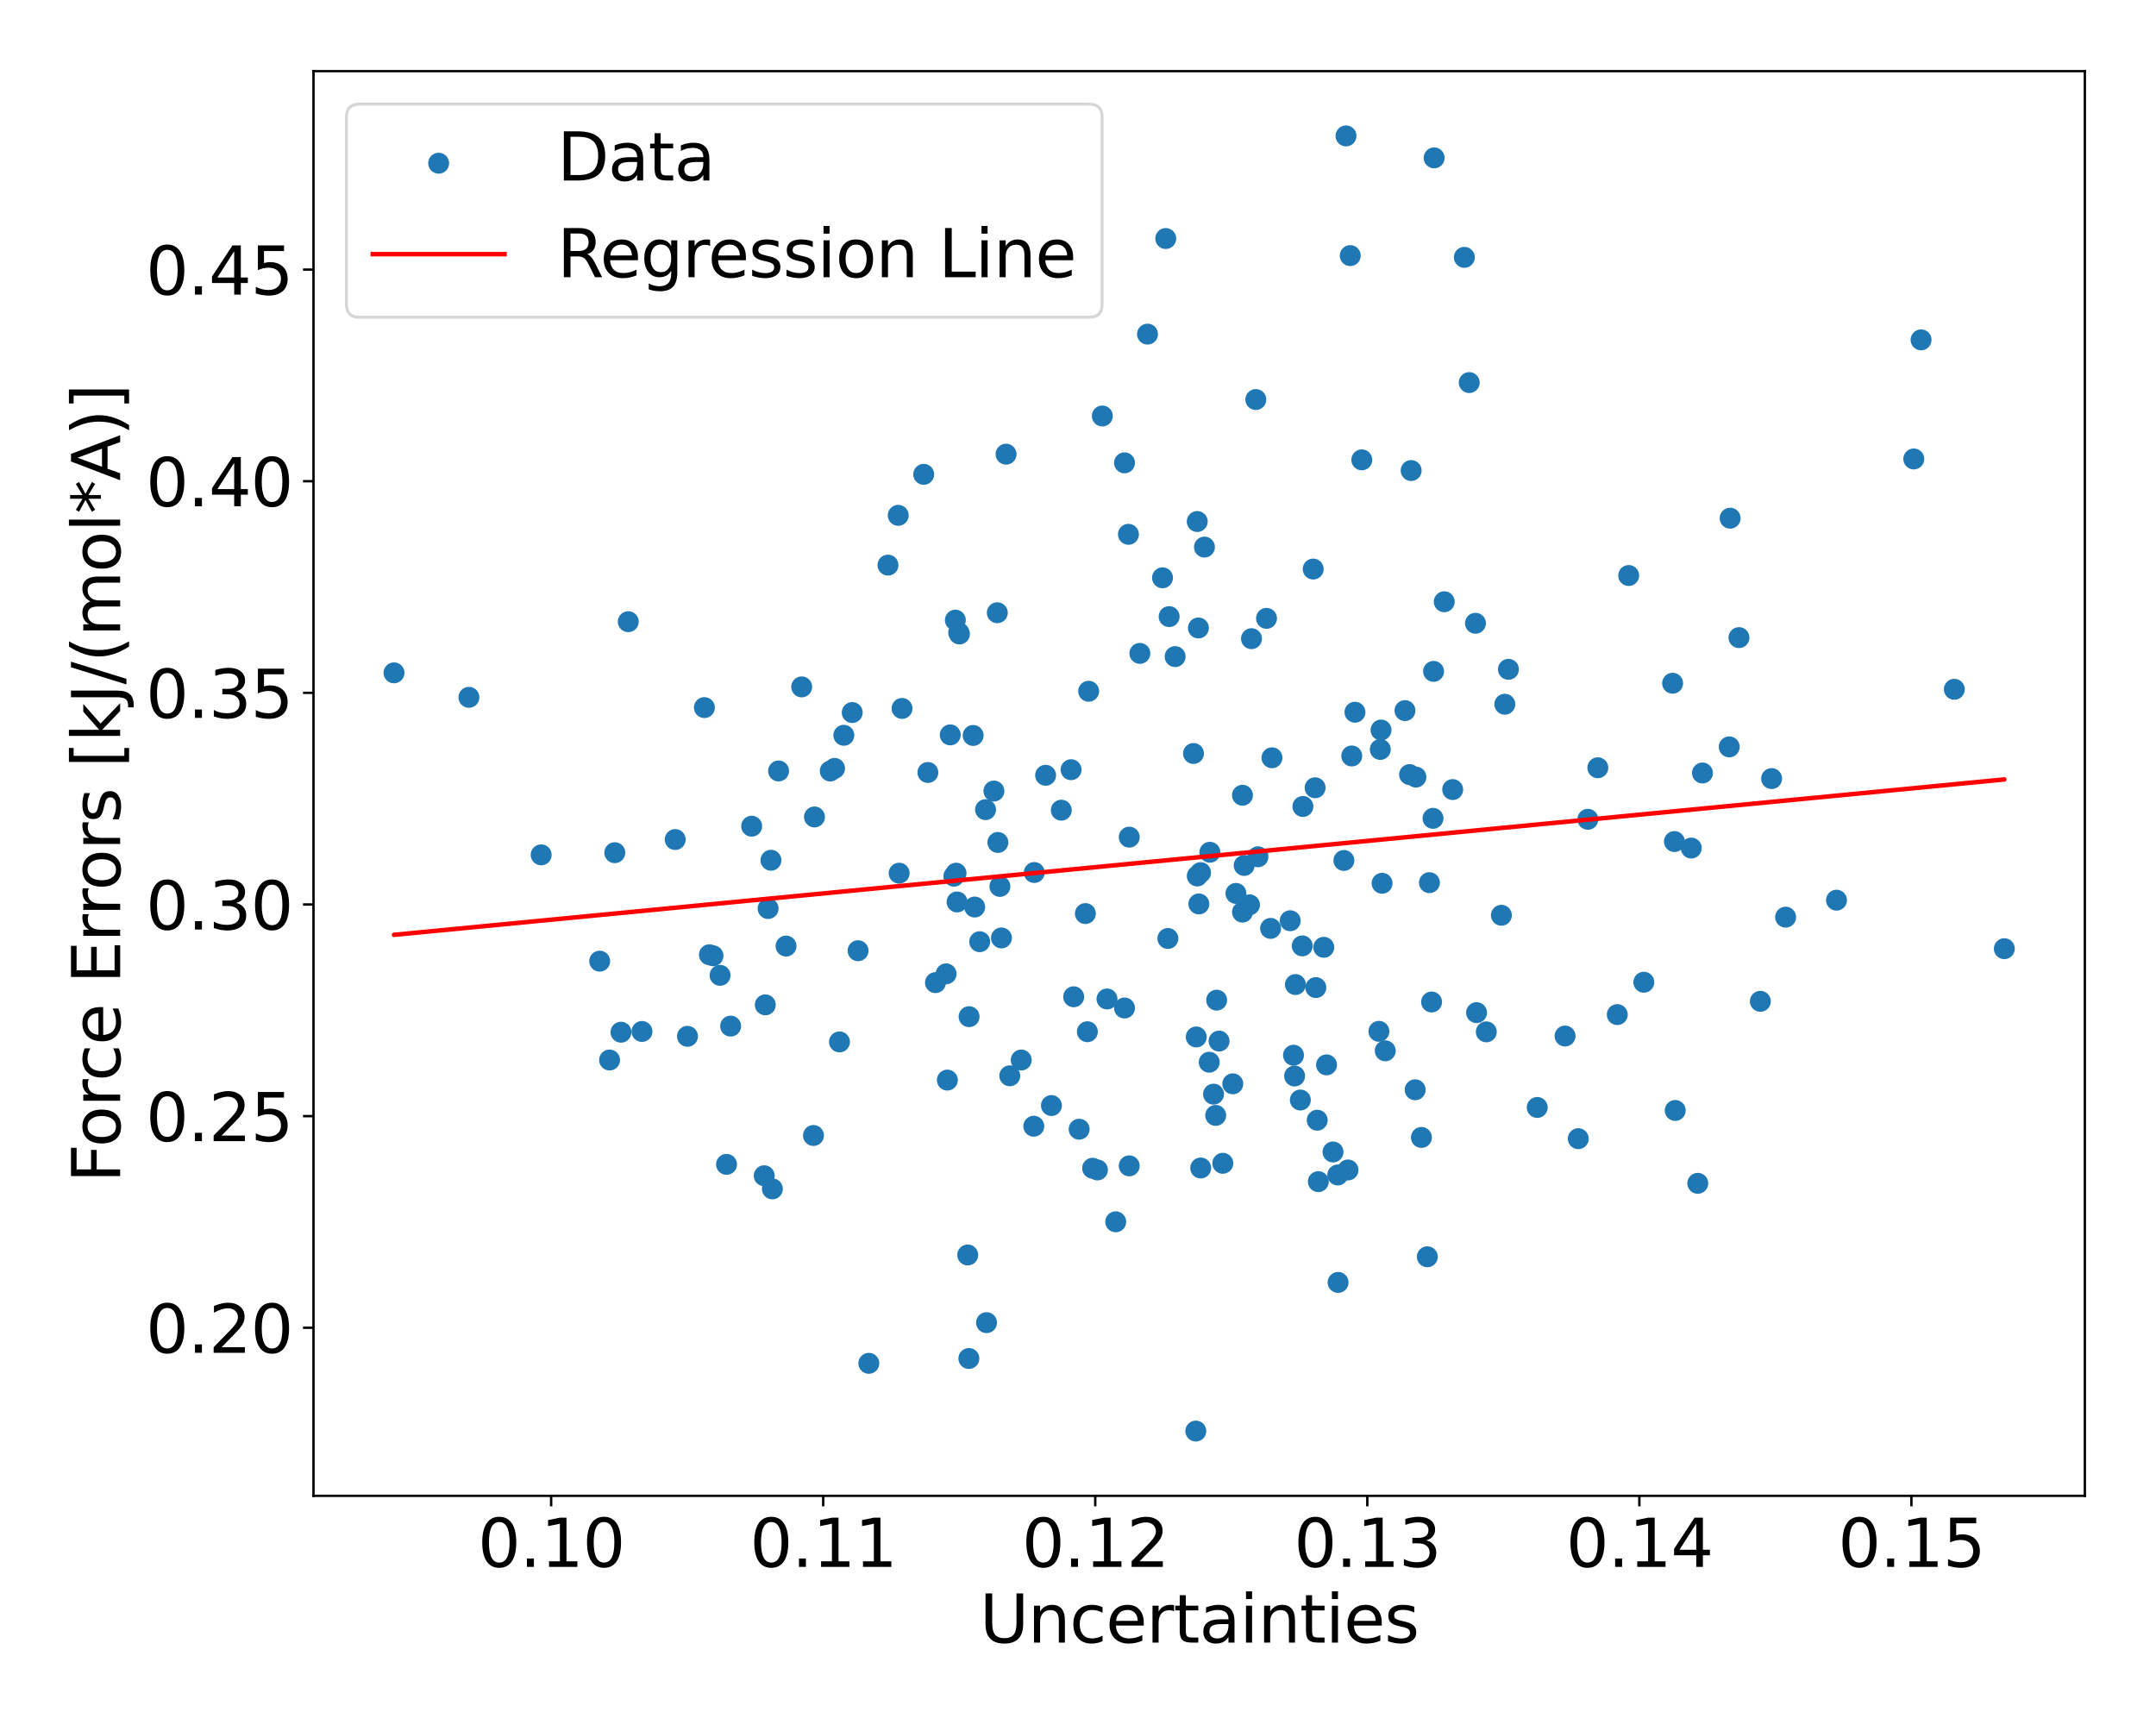 <?xml version="1.0" encoding="utf-8" standalone="no"?>
<!DOCTYPE svg PUBLIC "-//W3C//DTD SVG 1.1//EN"
  "http://www.w3.org/Graphics/SVG/1.1/DTD/svg11.dtd">
<svg xmlns:xlink="http://www.w3.org/1999/xlink" width="720pt" height="576pt" viewBox="0 0 720 576" xmlns="http://www.w3.org/2000/svg" version="1.1">
 <defs>
  <style type="text/css">*{stroke-linejoin: round; stroke-linecap: butt}</style>
 </defs>
 <g id="figure_1">
  <g id="patch_1">
   <path d="M 0 576 
L 720 576 
L 720 0 
L 0 0 
z
" style="fill: #ffffff"/>
  </g>
  <g id="axes_1">
   <g id="patch_2">
    <path d="M 104.69 499.48 
L 696.24 499.48 
L 696.24 23.76 
L 104.69 23.76 
z
" style="fill: #ffffff"/>
   </g>
   <g id="PathCollection_1">
    <defs>
     <path id="m7ef76cb5eb" d="M 0 3 
C 0.796 3 1.559 2.684 2.121 2.121 
C 2.684 1.559 3 0.796 3 0 
C 3 -0.796 2.684 -1.559 2.121 -2.121 
C 1.559 -2.684 0.796 -3 0 -3 
C -0.796 -3 -1.559 -2.684 -2.121 -2.121 
C -2.684 -1.559 -3 -0.796 -3 0 
C -3 0.796 -2.684 1.559 -2.121 2.121 
C -1.559 2.684 -0.796 3 0 3 
z
" style="stroke: #1f77b4"/>
    </defs>
    <g clip-path="url(#p0ab7874ac2)">
     <use xlink:href="#m7ef76cb5eb" x="357.685" y="257.012" style="fill: #1f77b4; stroke: #1f77b4"/>
     <use xlink:href="#m7ef76cb5eb" x="284.604" y="237.926" style="fill: #1f77b4; stroke: #1f77b4"/>
     <use xlink:href="#m7ef76cb5eb" x="318.55" y="292.57" style="fill: #1f77b4; stroke: #1f77b4"/>
     <use xlink:href="#m7ef76cb5eb" x="530.266" y="273.575" style="fill: #1f77b4; stroke: #1f77b4"/>
     <use xlink:href="#m7ef76cb5eb" x="390.437" y="205.891" style="fill: #1f77b4; stroke: #1f77b4"/>
     <use xlink:href="#m7ef76cb5eb" x="415.492" y="288.985" style="fill: #1f77b4; stroke: #1f77b4"/>
     <use xlink:href="#m7ef76cb5eb" x="260.011" y="257.434" style="fill: #1f77b4; stroke: #1f77b4"/>
     <use xlink:href="#m7ef76cb5eb" x="503.74" y="223.494" style="fill: #1f77b4; stroke: #1f77b4"/>
     <use xlink:href="#m7ef76cb5eb" x="324.989" y="245.579" style="fill: #1f77b4; stroke: #1f77b4"/>
     <use xlink:href="#m7ef76cb5eb" x="591.634" y="259.972" style="fill: #1f77b4; stroke: #1f77b4"/>
     <use xlink:href="#m7ef76cb5eb" x="203.569" y="353.955" style="fill: #1f77b4; stroke: #1f77b4"/>
     <use xlink:href="#m7ef76cb5eb" x="460.492" y="344.376" style="fill: #1f77b4; stroke: #1f77b4"/>
     <use xlink:href="#m7ef76cb5eb" x="299.966" y="172.081" style="fill: #1f77b4; stroke: #1f77b4"/>
     <use xlink:href="#m7ef76cb5eb" x="502.535" y="235.156" style="fill: #1f77b4; stroke: #1f77b4"/>
     <use xlink:href="#m7ef76cb5eb" x="398.571" y="251.599" style="fill: #1f77b4; stroke: #1f77b4"/>
     <use xlink:href="#m7ef76cb5eb" x="652.652" y="230.164" style="fill: #1f77b4; stroke: #1f77b4"/>
     <use xlink:href="#m7ef76cb5eb" x="543.901" y="192.174" style="fill: #1f77b4; stroke: #1f77b4"/>
     <use xlink:href="#m7ef76cb5eb" x="333.241" y="281.308" style="fill: #1f77b4; stroke: #1f77b4"/>
     <use xlink:href="#m7ef76cb5eb" x="424.318" y="310.001" style="fill: #1f77b4; stroke: #1f77b4"/>
     <use xlink:href="#m7ef76cb5eb" x="472.848" y="259.476" style="fill: #1f77b4; stroke: #1f77b4"/>
     <use xlink:href="#m7ef76cb5eb" x="377.107" y="389.288" style="fill: #1f77b4; stroke: #1f77b4"/>
     <use xlink:href="#m7ef76cb5eb" x="257.938" y="396.987" style="fill: #1f77b4; stroke: #1f77b4"/>
     <use xlink:href="#m7ef76cb5eb" x="392.437" y="219.247" style="fill: #1f77b4; stroke: #1f77b4"/>
     <use xlink:href="#m7ef76cb5eb" x="461.2" y="243.768" style="fill: #1f77b4; stroke: #1f77b4"/>
     <use xlink:href="#m7ef76cb5eb" x="363.558" y="230.816" style="fill: #1f77b4; stroke: #1f77b4"/>
     <use xlink:href="#m7ef76cb5eb" x="399.822" y="174.141" style="fill: #1f77b4; stroke: #1f77b4"/>
     <use xlink:href="#m7ef76cb5eb" x="362.463" y="305.056" style="fill: #1f77b4; stroke: #1f77b4"/>
     <use xlink:href="#m7ef76cb5eb" x="399.492" y="346.254" style="fill: #1f77b4; stroke: #1f77b4"/>
     <use xlink:href="#m7ef76cb5eb" x="596.313" y="306.25" style="fill: #1f77b4; stroke: #1f77b4"/>
     <use xlink:href="#m7ef76cb5eb" x="372.597" y="407.978" style="fill: #1f77b4; stroke: #1f77b4"/>
     <use xlink:href="#m7ef76cb5eb" x="369.686" y="333.569" style="fill: #1f77b4; stroke: #1f77b4"/>
     <use xlink:href="#m7ef76cb5eb" x="641.543" y="113.48" style="fill: #1f77b4; stroke: #1f77b4"/>
     <use xlink:href="#m7ef76cb5eb" x="587.869" y="334.357" style="fill: #1f77b4; stroke: #1f77b4"/>
     <use xlink:href="#m7ef76cb5eb" x="482.307" y="200.935" style="fill: #1f77b4; stroke: #1f77b4"/>
     <use xlink:href="#m7ef76cb5eb" x="438.545" y="190.014" style="fill: #1f77b4; stroke: #1f77b4"/>
     <use xlink:href="#m7ef76cb5eb" x="278.697" y="256.577" style="fill: #1f77b4; stroke: #1f77b4"/>
     <use xlink:href="#m7ef76cb5eb" x="478.557" y="273.255" style="fill: #1f77b4; stroke: #1f77b4"/>
     <use xlink:href="#m7ef76cb5eb" x="242.624" y="388.797" style="fill: #1f77b4; stroke: #1f77b4"/>
     <use xlink:href="#m7ef76cb5eb" x="558.57" y="228.144" style="fill: #1f77b4; stroke: #1f77b4"/>
     <use xlink:href="#m7ef76cb5eb" x="533.598" y="256.364" style="fill: #1f77b4; stroke: #1f77b4"/>
     <use xlink:href="#m7ef76cb5eb" x="492.738" y="208.12" style="fill: #1f77b4; stroke: #1f77b4"/>
     <use xlink:href="#m7ef76cb5eb" x="577.784" y="173.032" style="fill: #1f77b4; stroke: #1f77b4"/>
     <use xlink:href="#m7ef76cb5eb" x="277.263" y="257.45" style="fill: #1f77b4; stroke: #1f77b4"/>
     <use xlink:href="#m7ef76cb5eb" x="360.385" y="377.061" style="fill: #1f77b4; stroke: #1f77b4"/>
     <use xlink:href="#m7ef76cb5eb" x="399.829" y="292.506" style="fill: #1f77b4; stroke: #1f77b4"/>
     <use xlink:href="#m7ef76cb5eb" x="333.052" y="204.603" style="fill: #1f77b4; stroke: #1f77b4"/>
     <use xlink:href="#m7ef76cb5eb" x="472.596" y="363.893" style="fill: #1f77b4; stroke: #1f77b4"/>
     <use xlink:href="#m7ef76cb5eb" x="377.113" y="279.536" style="fill: #1f77b4; stroke: #1f77b4"/>
     <use xlink:href="#m7ef76cb5eb" x="345.393" y="291.347" style="fill: #1f77b4; stroke: #1f77b4"/>
     <use xlink:href="#m7ef76cb5eb" x="405.983" y="372.446" style="fill: #1f77b4; stroke: #1f77b4"/>
     <use xlink:href="#m7ef76cb5eb" x="331.918" y="264.138" style="fill: #1f77b4; stroke: #1f77b4"/>
     <use xlink:href="#m7ef76cb5eb" x="400.36" y="301.836" style="fill: #1f77b4; stroke: #1f77b4"/>
     <use xlink:href="#m7ef76cb5eb" x="323.556" y="453.623" style="fill: #1f77b4; stroke: #1f77b4"/>
     <use xlink:href="#m7ef76cb5eb" x="399.344" y="477.856" style="fill: #1f77b4; stroke: #1f77b4"/>
     <use xlink:href="#m7ef76cb5eb" x="317.334" y="245.386" style="fill: #1f77b4; stroke: #1f77b4"/>
     <use xlink:href="#m7ef76cb5eb" x="205.308" y="284.728" style="fill: #1f77b4; stroke: #1f77b4"/>
     <use xlink:href="#m7ef76cb5eb" x="639.108" y="153.252" style="fill: #1f77b4; stroke: #1f77b4"/>
     <use xlink:href="#m7ef76cb5eb" x="577.481" y="249.389" style="fill: #1f77b4; stroke: #1f77b4"/>
     <use xlink:href="#m7ef76cb5eb" x="408.359" y="388.436" style="fill: #1f77b4; stroke: #1f77b4"/>
     <use xlink:href="#m7ef76cb5eb" x="244" y="342.632" style="fill: #1f77b4; stroke: #1f77b4"/>
     <use xlink:href="#m7ef76cb5eb" x="376.844" y="178.419" style="fill: #1f77b4; stroke: #1f77b4"/>
     <use xlink:href="#m7ef76cb5eb" x="527.067" y="380.218" style="fill: #1f77b4; stroke: #1f77b4"/>
     <use xlink:href="#m7ef76cb5eb" x="375.539" y="336.585" style="fill: #1f77b4; stroke: #1f77b4"/>
     <use xlink:href="#m7ef76cb5eb" x="470.735" y="258.644" style="fill: #1f77b4; stroke: #1f77b4"/>
     <use xlink:href="#m7ef76cb5eb" x="267.728" y="229.365" style="fill: #1f77b4; stroke: #1f77b4"/>
     <use xlink:href="#m7ef76cb5eb" x="449.502" y="45.384" style="fill: #1f77b4; stroke: #1f77b4"/>
     <use xlink:href="#m7ef76cb5eb" x="440.262" y="394.564" style="fill: #1f77b4; stroke: #1f77b4"/>
     <use xlink:href="#m7ef76cb5eb" x="454.779" y="153.55" style="fill: #1f77b4; stroke: #1f77b4"/>
     <use xlink:href="#m7ef76cb5eb" x="156.598" y="232.848" style="fill: #1f77b4; stroke: #1f77b4"/>
     <use xlink:href="#m7ef76cb5eb" x="407.11" y="347.631" style="fill: #1f77b4; stroke: #1f77b4"/>
     <use xlink:href="#m7ef76cb5eb" x="366.494" y="390.659" style="fill: #1f77b4; stroke: #1f77b4"/>
     <use xlink:href="#m7ef76cb5eb" x="446.757" y="392.333" style="fill: #1f77b4; stroke: #1f77b4"/>
     <use xlink:href="#m7ef76cb5eb" x="400.978" y="390.008" style="fill: #1f77b4; stroke: #1f77b4"/>
     <use xlink:href="#m7ef76cb5eb" x="335.978" y="151.658" style="fill: #1f77b4; stroke: #1f77b4"/>
     <use xlink:href="#m7ef76cb5eb" x="414.932" y="304.564" style="fill: #1f77b4; stroke: #1f77b4"/>
     <use xlink:href="#m7ef76cb5eb" x="469.194" y="237.279" style="fill: #1f77b4; stroke: #1f77b4"/>
     <use xlink:href="#m7ef76cb5eb" x="439.185" y="263.045" style="fill: #1f77b4; stroke: #1f77b4"/>
     <use xlink:href="#m7ef76cb5eb" x="485.125" y="263.648" style="fill: #1f77b4; stroke: #1f77b4"/>
     <use xlink:href="#m7ef76cb5eb" x="341.043" y="353.952" style="fill: #1f77b4; stroke: #1f77b4"/>
     <use xlink:href="#m7ef76cb5eb" x="296.54" y="188.703" style="fill: #1f77b4; stroke: #1f77b4"/>
     <use xlink:href="#m7ef76cb5eb" x="451.417" y="252.43" style="fill: #1f77b4; stroke: #1f77b4"/>
     <use xlink:href="#m7ef76cb5eb" x="412.745" y="298.32" style="fill: #1f77b4; stroke: #1f77b4"/>
     <use xlink:href="#m7ef76cb5eb" x="327.171" y="314.446" style="fill: #1f77b4; stroke: #1f77b4"/>
     <use xlink:href="#m7ef76cb5eb" x="309.865" y="257.943" style="fill: #1f77b4; stroke: #1f77b4"/>
     <use xlink:href="#m7ef76cb5eb" x="345.235" y="376.061" style="fill: #1f77b4; stroke: #1f77b4"/>
     <use xlink:href="#m7ef76cb5eb" x="478.746" y="224.181" style="fill: #1f77b4; stroke: #1f77b4"/>
     <use xlink:href="#m7ef76cb5eb" x="559.173" y="281.003" style="fill: #1f77b4; stroke: #1f77b4"/>
     <use xlink:href="#m7ef76cb5eb" x="559.448" y="370.798" style="fill: #1f77b4; stroke: #1f77b4"/>
     <use xlink:href="#m7ef76cb5eb" x="405.261" y="365.35" style="fill: #1f77b4; stroke: #1f77b4"/>
     <use xlink:href="#m7ef76cb5eb" x="375.535" y="154.548" style="fill: #1f77b4; stroke: #1f77b4"/>
     <use xlink:href="#m7ef76cb5eb" x="329.457" y="441.655" style="fill: #1f77b4; stroke: #1f77b4"/>
     <use xlink:href="#m7ef76cb5eb" x="334.439" y="313.187" style="fill: #1f77b4; stroke: #1f77b4"/>
     <use xlink:href="#m7ef76cb5eb" x="434.891" y="315.847" style="fill: #1f77b4; stroke: #1f77b4"/>
     <use xlink:href="#m7ef76cb5eb" x="368.126" y="138.904" style="fill: #1f77b4; stroke: #1f77b4"/>
     <use xlink:href="#m7ef76cb5eb" x="522.652" y="345.94" style="fill: #1f77b4; stroke: #1f77b4"/>
     <use xlink:href="#m7ef76cb5eb" x="419.384" y="133.415" style="fill: #1f77b4; stroke: #1f77b4"/>
     <use xlink:href="#m7ef76cb5eb" x="417.939" y="213.258" style="fill: #1f77b4; stroke: #1f77b4"/>
     <use xlink:href="#m7ef76cb5eb" x="580.737" y="212.911" style="fill: #1f77b4; stroke: #1f77b4"/>
     <use xlink:href="#m7ef76cb5eb" x="540.094" y="338.785" style="fill: #1f77b4; stroke: #1f77b4"/>
     <use xlink:href="#m7ef76cb5eb" x="460.951" y="250.247" style="fill: #1f77b4; stroke: #1f77b4"/>
     <use xlink:href="#m7ef76cb5eb" x="435.108" y="269.296" style="fill: #1f77b4; stroke: #1f77b4"/>
     <use xlink:href="#m7ef76cb5eb" x="478.081" y="334.578" style="fill: #1f77b4; stroke: #1f77b4"/>
     <use xlink:href="#m7ef76cb5eb" x="446.858" y="428.214" style="fill: #1f77b4; stroke: #1f77b4"/>
     <use xlink:href="#m7ef76cb5eb" x="301.24" y="236.559" style="fill: #1f77b4; stroke: #1f77b4"/>
     <use xlink:href="#m7ef76cb5eb" x="493.099" y="338.131" style="fill: #1f77b4; stroke: #1f77b4"/>
     <use xlink:href="#m7ef76cb5eb" x="431.966" y="352.352" style="fill: #1f77b4; stroke: #1f77b4"/>
     <use xlink:href="#m7ef76cb5eb" x="337.218" y="359.223" style="fill: #1f77b4; stroke: #1f77b4"/>
     <use xlink:href="#m7ef76cb5eb" x="432.61" y="328.753" style="fill: #1f77b4; stroke: #1f77b4"/>
     <use xlink:href="#m7ef76cb5eb" x="383.216" y="111.572" style="fill: #1f77b4; stroke: #1f77b4"/>
     <use xlink:href="#m7ef76cb5eb" x="300.273" y="291.569" style="fill: #1f77b4; stroke: #1f77b4"/>
     <use xlink:href="#m7ef76cb5eb" x="364.882" y="390.089" style="fill: #1f77b4; stroke: #1f77b4"/>
     <use xlink:href="#m7ef76cb5eb" x="229.583" y="346.037" style="fill: #1f77b4; stroke: #1f77b4"/>
     <use xlink:href="#m7ef76cb5eb" x="207.375" y="344.669" style="fill: #1f77b4; stroke: #1f77b4"/>
     <use xlink:href="#m7ef76cb5eb" x="390.011" y="313.37" style="fill: #1f77b4; stroke: #1f77b4"/>
     <use xlink:href="#m7ef76cb5eb" x="448.798" y="287.319" style="fill: #1f77b4; stroke: #1f77b4"/>
     <use xlink:href="#m7ef76cb5eb" x="400.213" y="209.689" style="fill: #1f77b4; stroke: #1f77b4"/>
     <use xlink:href="#m7ef76cb5eb" x="236.909" y="318.808" style="fill: #1f77b4; stroke: #1f77b4"/>
     <use xlink:href="#m7ef76cb5eb" x="214.39" y="344.421" style="fill: #1f77b4; stroke: #1f77b4"/>
     <use xlink:href="#m7ef76cb5eb" x="402.232" y="182.684" style="fill: #1f77b4; stroke: #1f77b4"/>
     <use xlink:href="#m7ef76cb5eb" x="255.574" y="335.53" style="fill: #1f77b4; stroke: #1f77b4"/>
     <use xlink:href="#m7ef76cb5eb" x="131.579" y="224.673" style="fill: #1f77b4; stroke: #1f77b4"/>
     <use xlink:href="#m7ef76cb5eb" x="669.351" y="316.78" style="fill: #1f77b4; stroke: #1f77b4"/>
     <use xlink:href="#m7ef76cb5eb" x="477.356" y="294.726" style="fill: #1f77b4; stroke: #1f77b4"/>
     <use xlink:href="#m7ef76cb5eb" x="225.49" y="280.332" style="fill: #1f77b4; stroke: #1f77b4"/>
     <use xlink:href="#m7ef76cb5eb" x="251.023" y="275.877" style="fill: #1f77b4; stroke: #1f77b4"/>
     <use xlink:href="#m7ef76cb5eb" x="319.044" y="207.071" style="fill: #1f77b4; stroke: #1f77b4"/>
     <use xlink:href="#m7ef76cb5eb" x="489.02" y="85.931" style="fill: #1f77b4; stroke: #1f77b4"/>
     <use xlink:href="#m7ef76cb5eb" x="240.465" y="325.679" style="fill: #1f77b4; stroke: #1f77b4"/>
     <use xlink:href="#m7ef76cb5eb" x="325.498" y="302.871" style="fill: #1f77b4; stroke: #1f77b4"/>
     <use xlink:href="#m7ef76cb5eb" x="333.919" y="295.987" style="fill: #1f77b4; stroke: #1f77b4"/>
     <use xlink:href="#m7ef76cb5eb" x="442.079" y="316.317" style="fill: #1f77b4; stroke: #1f77b4"/>
     <use xlink:href="#m7ef76cb5eb" x="380.66" y="218.174" style="fill: #1f77b4; stroke: #1f77b4"/>
     <use xlink:href="#m7ef76cb5eb" x="235.233" y="236.273" style="fill: #1f77b4; stroke: #1f77b4"/>
     <use xlink:href="#m7ef76cb5eb" x="180.726" y="285.447" style="fill: #1f77b4; stroke: #1f77b4"/>
     <use xlink:href="#m7ef76cb5eb" x="424.777" y="253.033" style="fill: #1f77b4; stroke: #1f77b4"/>
     <use xlink:href="#m7ef76cb5eb" x="434.254" y="367.31" style="fill: #1f77b4; stroke: #1f77b4"/>
     <use xlink:href="#m7ef76cb5eb" x="389.305" y="79.648" style="fill: #1f77b4; stroke: #1f77b4"/>
     <use xlink:href="#m7ef76cb5eb" x="316.371" y="360.656" style="fill: #1f77b4; stroke: #1f77b4"/>
     <use xlink:href="#m7ef76cb5eb" x="476.657" y="419.656" style="fill: #1f77b4; stroke: #1f77b4"/>
     <use xlink:href="#m7ef76cb5eb" x="613.304" y="300.582" style="fill: #1f77b4; stroke: #1f77b4"/>
     <use xlink:href="#m7ef76cb5eb" x="286.555" y="317.458" style="fill: #1f77b4; stroke: #1f77b4"/>
     <use xlink:href="#m7ef76cb5eb" x="404.039" y="284.581" style="fill: #1f77b4; stroke: #1f77b4"/>
     <use xlink:href="#m7ef76cb5eb" x="432.336" y="359.293" style="fill: #1f77b4; stroke: #1f77b4"/>
     <use xlink:href="#m7ef76cb5eb" x="354.421" y="270.53" style="fill: #1f77b4; stroke: #1f77b4"/>
     <use xlink:href="#m7ef76cb5eb" x="496.355" y="344.55" style="fill: #1f77b4; stroke: #1f77b4"/>
     <use xlink:href="#m7ef76cb5eb" x="513.361" y="369.792" style="fill: #1f77b4; stroke: #1f77b4"/>
     <use xlink:href="#m7ef76cb5eb" x="271.656" y="379.151" style="fill: #1f77b4; stroke: #1f77b4"/>
     <use xlink:href="#m7ef76cb5eb" x="315.948" y="325.184" style="fill: #1f77b4; stroke: #1f77b4"/>
     <use xlink:href="#m7ef76cb5eb" x="363.127" y="344.506" style="fill: #1f77b4; stroke: #1f77b4"/>
     <use xlink:href="#m7ef76cb5eb" x="290.151" y="455.233" style="fill: #1f77b4; stroke: #1f77b4"/>
     <use xlink:href="#m7ef76cb5eb" x="430.868" y="307.449" style="fill: #1f77b4; stroke: #1f77b4"/>
     <use xlink:href="#m7ef76cb5eb" x="388.225" y="192.932" style="fill: #1f77b4; stroke: #1f77b4"/>
     <use xlink:href="#m7ef76cb5eb" x="450.916" y="85.352" style="fill: #1f77b4; stroke: #1f77b4"/>
     <use xlink:href="#m7ef76cb5eb" x="256.512" y="303.366" style="fill: #1f77b4; stroke: #1f77b4"/>
     <use xlink:href="#m7ef76cb5eb" x="417.277" y="302.136" style="fill: #1f77b4; stroke: #1f77b4"/>
     <use xlink:href="#m7ef76cb5eb" x="403.826" y="354.69" style="fill: #1f77b4; stroke: #1f77b4"/>
     <use xlink:href="#m7ef76cb5eb" x="319.275" y="291.57" style="fill: #1f77b4; stroke: #1f77b4"/>
     <use xlink:href="#m7ef76cb5eb" x="271.999" y="272.791" style="fill: #1f77b4; stroke: #1f77b4"/>
     <use xlink:href="#m7ef76cb5eb" x="281.797" y="245.521" style="fill: #1f77b4; stroke: #1f77b4"/>
     <use xlink:href="#m7ef76cb5eb" x="255.216" y="392.596" style="fill: #1f77b4; stroke: #1f77b4"/>
     <use xlink:href="#m7ef76cb5eb" x="406.309" y="333.961" style="fill: #1f77b4; stroke: #1f77b4"/>
     <use xlink:href="#m7ef76cb5eb" x="319.617" y="301.173" style="fill: #1f77b4; stroke: #1f77b4"/>
     <use xlink:href="#m7ef76cb5eb" x="351.128" y="369.157" style="fill: #1f77b4; stroke: #1f77b4"/>
     <use xlink:href="#m7ef76cb5eb" x="200.271" y="320.946" style="fill: #1f77b4; stroke: #1f77b4"/>
     <use xlink:href="#m7ef76cb5eb" x="320.161" y="211.205" style="fill: #1f77b4; stroke: #1f77b4"/>
     <use xlink:href="#m7ef76cb5eb" x="568.536" y="258.115" style="fill: #1f77b4; stroke: #1f77b4"/>
     <use xlink:href="#m7ef76cb5eb" x="262.499" y="315.904" style="fill: #1f77b4; stroke: #1f77b4"/>
     <use xlink:href="#m7ef76cb5eb" x="400.929" y="291.377" style="fill: #1f77b4; stroke: #1f77b4"/>
     <use xlink:href="#m7ef76cb5eb" x="323.172" y="419.056" style="fill: #1f77b4; stroke: #1f77b4"/>
     <use xlink:href="#m7ef76cb5eb" x="548.958" y="327.979" style="fill: #1f77b4; stroke: #1f77b4"/>
     <use xlink:href="#m7ef76cb5eb" x="329.123" y="270.352" style="fill: #1f77b4; stroke: #1f77b4"/>
     <use xlink:href="#m7ef76cb5eb" x="312.402" y="328.116" style="fill: #1f77b4; stroke: #1f77b4"/>
     <use xlink:href="#m7ef76cb5eb" x="349.182" y="258.875" style="fill: #1f77b4; stroke: #1f77b4"/>
     <use xlink:href="#m7ef76cb5eb" x="238.111" y="319.143" style="fill: #1f77b4; stroke: #1f77b4"/>
     <use xlink:href="#m7ef76cb5eb" x="422.955" y="206.481" style="fill: #1f77b4; stroke: #1f77b4"/>
     <use xlink:href="#m7ef76cb5eb" x="323.626" y="339.478" style="fill: #1f77b4; stroke: #1f77b4"/>
     <use xlink:href="#m7ef76cb5eb" x="471.252" y="157.12" style="fill: #1f77b4; stroke: #1f77b4"/>
     <use xlink:href="#m7ef76cb5eb" x="320.408" y="211.693" style="fill: #1f77b4; stroke: #1f77b4"/>
     <use xlink:href="#m7ef76cb5eb" x="490.655" y="127.75" style="fill: #1f77b4; stroke: #1f77b4"/>
     <use xlink:href="#m7ef76cb5eb" x="474.683" y="379.806" style="fill: #1f77b4; stroke: #1f77b4"/>
     <use xlink:href="#m7ef76cb5eb" x="564.8" y="283.175" style="fill: #1f77b4; stroke: #1f77b4"/>
     <use xlink:href="#m7ef76cb5eb" x="478.936" y="52.713" style="fill: #1f77b4; stroke: #1f77b4"/>
     <use xlink:href="#m7ef76cb5eb" x="280.348" y="347.908" style="fill: #1f77b4; stroke: #1f77b4"/>
     <use xlink:href="#m7ef76cb5eb" x="452.491" y="237.823" style="fill: #1f77b4; stroke: #1f77b4"/>
     <use xlink:href="#m7ef76cb5eb" x="445.163" y="384.66" style="fill: #1f77b4; stroke: #1f77b4"/>
     <use xlink:href="#m7ef76cb5eb" x="439.885" y="374.056" style="fill: #1f77b4; stroke: #1f77b4"/>
     <use xlink:href="#m7ef76cb5eb" x="257.459" y="287.245" style="fill: #1f77b4; stroke: #1f77b4"/>
     <use xlink:href="#m7ef76cb5eb" x="358.56" y="332.841" style="fill: #1f77b4; stroke: #1f77b4"/>
     <use xlink:href="#m7ef76cb5eb" x="411.688" y="361.904" style="fill: #1f77b4; stroke: #1f77b4"/>
     <use xlink:href="#m7ef76cb5eb" x="308.472" y="158.387" style="fill: #1f77b4; stroke: #1f77b4"/>
     <use xlink:href="#m7ef76cb5eb" x="414.927" y="265.539" style="fill: #1f77b4; stroke: #1f77b4"/>
     <use xlink:href="#m7ef76cb5eb" x="439.427" y="329.763" style="fill: #1f77b4; stroke: #1f77b4"/>
     <use xlink:href="#m7ef76cb5eb" x="420.099" y="286.09" style="fill: #1f77b4; stroke: #1f77b4"/>
     <use xlink:href="#m7ef76cb5eb" x="209.814" y="207.591" style="fill: #1f77b4; stroke: #1f77b4"/>
     <use xlink:href="#m7ef76cb5eb" x="442.996" y="355.575" style="fill: #1f77b4; stroke: #1f77b4"/>
     <use xlink:href="#m7ef76cb5eb" x="566.978" y="395.127" style="fill: #1f77b4; stroke: #1f77b4"/>
     <use xlink:href="#m7ef76cb5eb" x="462.608" y="350.876" style="fill: #1f77b4; stroke: #1f77b4"/>
     <use xlink:href="#m7ef76cb5eb" x="450.161" y="390.669" style="fill: #1f77b4; stroke: #1f77b4"/>
     <use xlink:href="#m7ef76cb5eb" x="461.552" y="294.941" style="fill: #1f77b4; stroke: #1f77b4"/>
     <use xlink:href="#m7ef76cb5eb" x="501.394" y="305.62" style="fill: #1f77b4; stroke: #1f77b4"/>
    </g>
   </g>
   <g id="matplotlib.axis_1">
    <g id="xtick_1">
     <g id="line2d_1">
      <defs>
       <path id="m33f9076e69" d="M 0 0 
L 0 3.5 
" style="stroke: #000000; stroke-width: 0.8"/>
      </defs>
      <g>
       <use xlink:href="#m33f9076e69" x="184.056" y="499.48" style="stroke: #000000; stroke-width: 0.8"/>
      </g>
     </g>
     <g id="text_1">
      <!-- 0.10 -->
      <g transform="translate(159.564 523.197) scale(0.22 -0.22)">
       <defs>
        <path id="DejaVuSans-30" d="M 2034 4250 
Q 1547 4250 1301 3770 
Q 1056 3291 1056 2328 
Q 1056 1369 1301 889 
Q 1547 409 2034 409 
Q 2525 409 2770 889 
Q 3016 1369 3016 2328 
Q 3016 3291 2770 3770 
Q 2525 4250 2034 4250 
z
M 2034 4750 
Q 2819 4750 3233 4129 
Q 3647 3509 3647 2328 
Q 3647 1150 3233 529 
Q 2819 -91 2034 -91 
Q 1250 -91 836 529 
Q 422 1150 422 2328 
Q 422 3509 836 4129 
Q 1250 4750 2034 4750 
z
" transform="scale(0.016)"/>
        <path id="DejaVuSans-2e" d="M 684 794 
L 1344 794 
L 1344 0 
L 684 0 
L 684 794 
z
" transform="scale(0.016)"/>
        <path id="DejaVuSans-31" d="M 794 531 
L 1825 531 
L 1825 4091 
L 703 3866 
L 703 4441 
L 1819 4666 
L 2450 4666 
L 2450 531 
L 3481 531 
L 3481 0 
L 794 0 
L 794 531 
z
" transform="scale(0.016)"/>
       </defs>
       <use xlink:href="#DejaVuSans-30"/>
       <use xlink:href="#DejaVuSans-2e" x="63.623"/>
       <use xlink:href="#DejaVuSans-31" x="95.41"/>
       <use xlink:href="#DejaVuSans-30" x="159.033"/>
      </g>
     </g>
    </g>
    <g id="xtick_2">
     <g id="line2d_2">
      <g>
       <use xlink:href="#m33f9076e69" x="274.908" y="499.48" style="stroke: #000000; stroke-width: 0.8"/>
      </g>
     </g>
     <g id="text_2">
      <!-- 0.11 -->
      <g transform="translate(250.416 523.197) scale(0.22 -0.22)">
       <use xlink:href="#DejaVuSans-30"/>
       <use xlink:href="#DejaVuSans-2e" x="63.623"/>
       <use xlink:href="#DejaVuSans-31" x="95.41"/>
       <use xlink:href="#DejaVuSans-31" x="159.033"/>
      </g>
     </g>
    </g>
    <g id="xtick_3">
     <g id="line2d_3">
      <g>
       <use xlink:href="#m33f9076e69" x="365.76" y="499.48" style="stroke: #000000; stroke-width: 0.8"/>
      </g>
     </g>
     <g id="text_3">
      <!-- 0.12 -->
      <g transform="translate(341.268 523.197) scale(0.22 -0.22)">
       <defs>
        <path id="DejaVuSans-32" d="M 1228 531 
L 3431 531 
L 3431 0 
L 469 0 
L 469 531 
Q 828 903 1448 1529 
Q 2069 2156 2228 2338 
Q 2531 2678 2651 2914 
Q 2772 3150 2772 3378 
Q 2772 3750 2511 3984 
Q 2250 4219 1831 4219 
Q 1534 4219 1204 4116 
Q 875 4013 500 3803 
L 500 4441 
Q 881 4594 1212 4672 
Q 1544 4750 1819 4750 
Q 2544 4750 2975 4387 
Q 3406 4025 3406 3419 
Q 3406 3131 3298 2873 
Q 3191 2616 2906 2266 
Q 2828 2175 2409 1742 
Q 1991 1309 1228 531 
z
" transform="scale(0.016)"/>
       </defs>
       <use xlink:href="#DejaVuSans-30"/>
       <use xlink:href="#DejaVuSans-2e" x="63.623"/>
       <use xlink:href="#DejaVuSans-31" x="95.41"/>
       <use xlink:href="#DejaVuSans-32" x="159.033"/>
      </g>
     </g>
    </g>
    <g id="xtick_4">
     <g id="line2d_4">
      <g>
       <use xlink:href="#m33f9076e69" x="456.612" y="499.48" style="stroke: #000000; stroke-width: 0.8"/>
      </g>
     </g>
     <g id="text_4">
      <!-- 0.13 -->
      <g transform="translate(432.12 523.197) scale(0.22 -0.22)">
       <defs>
        <path id="DejaVuSans-33" d="M 2597 2516 
Q 3050 2419 3304 2112 
Q 3559 1806 3559 1356 
Q 3559 666 3084 287 
Q 2609 -91 1734 -91 
Q 1441 -91 1130 -33 
Q 819 25 488 141 
L 488 750 
Q 750 597 1062 519 
Q 1375 441 1716 441 
Q 2309 441 2620 675 
Q 2931 909 2931 1356 
Q 2931 1769 2642 2001 
Q 2353 2234 1838 2234 
L 1294 2234 
L 1294 2753 
L 1863 2753 
Q 2328 2753 2575 2939 
Q 2822 3125 2822 3475 
Q 2822 3834 2567 4026 
Q 2313 4219 1838 4219 
Q 1578 4219 1281 4162 
Q 984 4106 628 3988 
L 628 4550 
Q 988 4650 1302 4700 
Q 1616 4750 1894 4750 
Q 2613 4750 3031 4423 
Q 3450 4097 3450 3541 
Q 3450 3153 3228 2886 
Q 3006 2619 2597 2516 
z
" transform="scale(0.016)"/>
       </defs>
       <use xlink:href="#DejaVuSans-30"/>
       <use xlink:href="#DejaVuSans-2e" x="63.623"/>
       <use xlink:href="#DejaVuSans-31" x="95.41"/>
       <use xlink:href="#DejaVuSans-33" x="159.033"/>
      </g>
     </g>
    </g>
    <g id="xtick_5">
     <g id="line2d_5">
      <g>
       <use xlink:href="#m33f9076e69" x="547.465" y="499.48" style="stroke: #000000; stroke-width: 0.8"/>
      </g>
     </g>
     <g id="text_5">
      <!-- 0.14 -->
      <g transform="translate(522.972 523.197) scale(0.22 -0.22)">
       <defs>
        <path id="DejaVuSans-34" d="M 2419 4116 
L 825 1625 
L 2419 1625 
L 2419 4116 
z
M 2253 4666 
L 3047 4666 
L 3047 1625 
L 3713 1625 
L 3713 1100 
L 3047 1100 
L 3047 0 
L 2419 0 
L 2419 1100 
L 313 1100 
L 313 1709 
L 2253 4666 
z
" transform="scale(0.016)"/>
       </defs>
       <use xlink:href="#DejaVuSans-30"/>
       <use xlink:href="#DejaVuSans-2e" x="63.623"/>
       <use xlink:href="#DejaVuSans-31" x="95.41"/>
       <use xlink:href="#DejaVuSans-34" x="159.033"/>
      </g>
     </g>
    </g>
    <g id="xtick_6">
     <g id="line2d_6">
      <g>
       <use xlink:href="#m33f9076e69" x="638.317" y="499.48" style="stroke: #000000; stroke-width: 0.8"/>
      </g>
     </g>
     <g id="text_6">
      <!-- 0.15 -->
      <g transform="translate(613.825 523.197) scale(0.22 -0.22)">
       <defs>
        <path id="DejaVuSans-35" d="M 691 4666 
L 3169 4666 
L 3169 4134 
L 1269 4134 
L 1269 2991 
Q 1406 3038 1543 3061 
Q 1681 3084 1819 3084 
Q 2600 3084 3056 2656 
Q 3513 2228 3513 1497 
Q 3513 744 3044 326 
Q 2575 -91 1722 -91 
Q 1428 -91 1123 -41 
Q 819 9 494 109 
L 494 744 
Q 775 591 1075 516 
Q 1375 441 1709 441 
Q 2250 441 2565 725 
Q 2881 1009 2881 1497 
Q 2881 1984 2565 2268 
Q 2250 2553 1709 2553 
Q 1456 2553 1204 2497 
Q 953 2441 691 2322 
L 691 4666 
z
" transform="scale(0.016)"/>
       </defs>
       <use xlink:href="#DejaVuSans-30"/>
       <use xlink:href="#DejaVuSans-2e" x="63.623"/>
       <use xlink:href="#DejaVuSans-31" x="95.41"/>
       <use xlink:href="#DejaVuSans-35" x="159.033"/>
      </g>
     </g>
    </g>
    <g id="text_7">
     <!-- Uncertainties -->
     <g transform="translate(327.157 548.488) scale(0.22 -0.22)">
      <defs>
       <path id="DejaVuSans-55" d="M 556 4666 
L 1191 4666 
L 1191 1831 
Q 1191 1081 1462 751 
Q 1734 422 2344 422 
Q 2950 422 3222 751 
Q 3494 1081 3494 1831 
L 3494 4666 
L 4128 4666 
L 4128 1753 
Q 4128 841 3676 375 
Q 3225 -91 2344 -91 
Q 1459 -91 1007 375 
Q 556 841 556 1753 
L 556 4666 
z
" transform="scale(0.016)"/>
       <path id="DejaVuSans-6e" d="M 3513 2113 
L 3513 0 
L 2938 0 
L 2938 2094 
Q 2938 2591 2744 2837 
Q 2550 3084 2163 3084 
Q 1697 3084 1428 2787 
Q 1159 2491 1159 1978 
L 1159 0 
L 581 0 
L 581 3500 
L 1159 3500 
L 1159 2956 
Q 1366 3272 1645 3428 
Q 1925 3584 2291 3584 
Q 2894 3584 3203 3211 
Q 3513 2838 3513 2113 
z
" transform="scale(0.016)"/>
       <path id="DejaVuSans-63" d="M 3122 3366 
L 3122 2828 
Q 2878 2963 2633 3030 
Q 2388 3097 2138 3097 
Q 1578 3097 1268 2742 
Q 959 2388 959 1747 
Q 959 1106 1268 751 
Q 1578 397 2138 397 
Q 2388 397 2633 464 
Q 2878 531 3122 666 
L 3122 134 
Q 2881 22 2623 -34 
Q 2366 -91 2075 -91 
Q 1284 -91 818 406 
Q 353 903 353 1747 
Q 353 2603 823 3093 
Q 1294 3584 2113 3584 
Q 2378 3584 2631 3529 
Q 2884 3475 3122 3366 
z
" transform="scale(0.016)"/>
       <path id="DejaVuSans-65" d="M 3597 1894 
L 3597 1613 
L 953 1613 
Q 991 1019 1311 708 
Q 1631 397 2203 397 
Q 2534 397 2845 478 
Q 3156 559 3463 722 
L 3463 178 
Q 3153 47 2828 -22 
Q 2503 -91 2169 -91 
Q 1331 -91 842 396 
Q 353 884 353 1716 
Q 353 2575 817 3079 
Q 1281 3584 2069 3584 
Q 2775 3584 3186 3129 
Q 3597 2675 3597 1894 
z
M 3022 2063 
Q 3016 2534 2758 2815 
Q 2500 3097 2075 3097 
Q 1594 3097 1305 2825 
Q 1016 2553 972 2059 
L 3022 2063 
z
" transform="scale(0.016)"/>
       <path id="DejaVuSans-72" d="M 2631 2963 
Q 2534 3019 2420 3045 
Q 2306 3072 2169 3072 
Q 1681 3072 1420 2755 
Q 1159 2438 1159 1844 
L 1159 0 
L 581 0 
L 581 3500 
L 1159 3500 
L 1159 2956 
Q 1341 3275 1631 3429 
Q 1922 3584 2338 3584 
Q 2397 3584 2469 3576 
Q 2541 3569 2628 3553 
L 2631 2963 
z
" transform="scale(0.016)"/>
       <path id="DejaVuSans-74" d="M 1172 4494 
L 1172 3500 
L 2356 3500 
L 2356 3053 
L 1172 3053 
L 1172 1153 
Q 1172 725 1289 603 
Q 1406 481 1766 481 
L 2356 481 
L 2356 0 
L 1766 0 
Q 1100 0 847 248 
Q 594 497 594 1153 
L 594 3053 
L 172 3053 
L 172 3500 
L 594 3500 
L 594 4494 
L 1172 4494 
z
" transform="scale(0.016)"/>
       <path id="DejaVuSans-61" d="M 2194 1759 
Q 1497 1759 1228 1600 
Q 959 1441 959 1056 
Q 959 750 1161 570 
Q 1363 391 1709 391 
Q 2188 391 2477 730 
Q 2766 1069 2766 1631 
L 2766 1759 
L 2194 1759 
z
M 3341 1997 
L 3341 0 
L 2766 0 
L 2766 531 
Q 2569 213 2275 61 
Q 1981 -91 1556 -91 
Q 1019 -91 701 211 
Q 384 513 384 1019 
Q 384 1609 779 1909 
Q 1175 2209 1959 2209 
L 2766 2209 
L 2766 2266 
Q 2766 2663 2505 2880 
Q 2244 3097 1772 3097 
Q 1472 3097 1187 3025 
Q 903 2953 641 2809 
L 641 3341 
Q 956 3463 1253 3523 
Q 1550 3584 1831 3584 
Q 2591 3584 2966 3190 
Q 3341 2797 3341 1997 
z
" transform="scale(0.016)"/>
       <path id="DejaVuSans-69" d="M 603 3500 
L 1178 3500 
L 1178 0 
L 603 0 
L 603 3500 
z
M 603 4863 
L 1178 4863 
L 1178 4134 
L 603 4134 
L 603 4863 
z
" transform="scale(0.016)"/>
       <path id="DejaVuSans-73" d="M 2834 3397 
L 2834 2853 
Q 2591 2978 2328 3040 
Q 2066 3103 1784 3103 
Q 1356 3103 1142 2972 
Q 928 2841 928 2578 
Q 928 2378 1081 2264 
Q 1234 2150 1697 2047 
L 1894 2003 
Q 2506 1872 2764 1633 
Q 3022 1394 3022 966 
Q 3022 478 2636 193 
Q 2250 -91 1575 -91 
Q 1294 -91 989 -36 
Q 684 19 347 128 
L 347 722 
Q 666 556 975 473 
Q 1284 391 1588 391 
Q 1994 391 2212 530 
Q 2431 669 2431 922 
Q 2431 1156 2273 1281 
Q 2116 1406 1581 1522 
L 1381 1569 
Q 847 1681 609 1914 
Q 372 2147 372 2553 
Q 372 3047 722 3315 
Q 1072 3584 1716 3584 
Q 2034 3584 2315 3537 
Q 2597 3491 2834 3397 
z
" transform="scale(0.016)"/>
      </defs>
      <use xlink:href="#DejaVuSans-55"/>
      <use xlink:href="#DejaVuSans-6e" x="73.193"/>
      <use xlink:href="#DejaVuSans-63" x="136.572"/>
      <use xlink:href="#DejaVuSans-65" x="191.553"/>
      <use xlink:href="#DejaVuSans-72" x="253.076"/>
      <use xlink:href="#DejaVuSans-74" x="294.189"/>
      <use xlink:href="#DejaVuSans-61" x="333.398"/>
      <use xlink:href="#DejaVuSans-69" x="394.678"/>
      <use xlink:href="#DejaVuSans-6e" x="422.461"/>
      <use xlink:href="#DejaVuSans-74" x="485.84"/>
      <use xlink:href="#DejaVuSans-69" x="525.049"/>
      <use xlink:href="#DejaVuSans-65" x="552.832"/>
      <use xlink:href="#DejaVuSans-73" x="614.355"/>
     </g>
    </g>
   </g>
   <g id="matplotlib.axis_2">
    <g id="ytick_1">
     <g id="line2d_7">
      <defs>
       <path id="mef96496a8e" d="M 0 0 
L -3.5 0 
" style="stroke: #000000; stroke-width: 0.8"/>
      </defs>
      <g>
       <use xlink:href="#mef96496a8e" x="104.69" y="443.352" style="stroke: #000000; stroke-width: 0.8"/>
      </g>
     </g>
     <g id="text_8">
      <!-- 0.20 -->
      <g transform="translate(48.706 451.71) scale(0.22 -0.22)">
       <use xlink:href="#DejaVuSans-30"/>
       <use xlink:href="#DejaVuSans-2e" x="63.623"/>
       <use xlink:href="#DejaVuSans-32" x="95.41"/>
       <use xlink:href="#DejaVuSans-30" x="159.033"/>
      </g>
     </g>
    </g>
    <g id="ytick_2">
     <g id="line2d_8">
      <g>
       <use xlink:href="#mef96496a8e" x="104.69" y="372.685" style="stroke: #000000; stroke-width: 0.8"/>
      </g>
     </g>
     <g id="text_9">
      <!-- 0.25 -->
      <g transform="translate(48.706 381.044) scale(0.22 -0.22)">
       <use xlink:href="#DejaVuSans-30"/>
       <use xlink:href="#DejaVuSans-2e" x="63.623"/>
       <use xlink:href="#DejaVuSans-32" x="95.41"/>
       <use xlink:href="#DejaVuSans-35" x="159.033"/>
      </g>
     </g>
    </g>
    <g id="ytick_3">
     <g id="line2d_9">
      <g>
       <use xlink:href="#mef96496a8e" x="104.69" y="302.019" style="stroke: #000000; stroke-width: 0.8"/>
      </g>
     </g>
     <g id="text_10">
      <!-- 0.30 -->
      <g transform="translate(48.706 310.377) scale(0.22 -0.22)">
       <use xlink:href="#DejaVuSans-30"/>
       <use xlink:href="#DejaVuSans-2e" x="63.623"/>
       <use xlink:href="#DejaVuSans-33" x="95.41"/>
       <use xlink:href="#DejaVuSans-30" x="159.033"/>
      </g>
     </g>
    </g>
    <g id="ytick_4">
     <g id="line2d_10">
      <g>
       <use xlink:href="#mef96496a8e" x="104.69" y="231.352" style="stroke: #000000; stroke-width: 0.8"/>
      </g>
     </g>
     <g id="text_11">
      <!-- 0.35 -->
      <g transform="translate(48.706 239.71) scale(0.22 -0.22)">
       <use xlink:href="#DejaVuSans-30"/>
       <use xlink:href="#DejaVuSans-2e" x="63.623"/>
       <use xlink:href="#DejaVuSans-33" x="95.41"/>
       <use xlink:href="#DejaVuSans-35" x="159.033"/>
      </g>
     </g>
    </g>
    <g id="ytick_5">
     <g id="line2d_11">
      <g>
       <use xlink:href="#mef96496a8e" x="104.69" y="160.686" style="stroke: #000000; stroke-width: 0.8"/>
      </g>
     </g>
     <g id="text_12">
      <!-- 0.40 -->
      <g transform="translate(48.706 169.044) scale(0.22 -0.22)">
       <use xlink:href="#DejaVuSans-30"/>
       <use xlink:href="#DejaVuSans-2e" x="63.623"/>
       <use xlink:href="#DejaVuSans-34" x="95.41"/>
       <use xlink:href="#DejaVuSans-30" x="159.033"/>
      </g>
     </g>
    </g>
    <g id="ytick_6">
     <g id="line2d_12">
      <g>
       <use xlink:href="#mef96496a8e" x="104.69" y="90.019" style="stroke: #000000; stroke-width: 0.8"/>
      </g>
     </g>
     <g id="text_13">
      <!-- 0.45 -->
      <g transform="translate(48.706 98.377) scale(0.22 -0.22)">
       <use xlink:href="#DejaVuSans-30"/>
       <use xlink:href="#DejaVuSans-2e" x="63.623"/>
       <use xlink:href="#DejaVuSans-34" x="95.41"/>
       <use xlink:href="#DejaVuSans-35" x="159.033"/>
      </g>
     </g>
    </g>
    <g id="text_14">
     <!-- Force Errors [kJ/(mol*A)] -->
     <g transform="translate(40.13 394.913) rotate(-90) scale(0.22 -0.22)">
      <defs>
       <path id="DejaVuSans-46" d="M 628 4666 
L 3309 4666 
L 3309 4134 
L 1259 4134 
L 1259 2759 
L 3109 2759 
L 3109 2228 
L 1259 2228 
L 1259 0 
L 628 0 
L 628 4666 
z
" transform="scale(0.016)"/>
       <path id="DejaVuSans-6f" d="M 1959 3097 
Q 1497 3097 1228 2736 
Q 959 2375 959 1747 
Q 959 1119 1226 758 
Q 1494 397 1959 397 
Q 2419 397 2687 759 
Q 2956 1122 2956 1747 
Q 2956 2369 2687 2733 
Q 2419 3097 1959 3097 
z
M 1959 3584 
Q 2709 3584 3137 3096 
Q 3566 2609 3566 1747 
Q 3566 888 3137 398 
Q 2709 -91 1959 -91 
Q 1206 -91 779 398 
Q 353 888 353 1747 
Q 353 2609 779 3096 
Q 1206 3584 1959 3584 
z
" transform="scale(0.016)"/>
       <path id="DejaVuSans-20" transform="scale(0.016)"/>
       <path id="DejaVuSans-45" d="M 628 4666 
L 3578 4666 
L 3578 4134 
L 1259 4134 
L 1259 2753 
L 3481 2753 
L 3481 2222 
L 1259 2222 
L 1259 531 
L 3634 531 
L 3634 0 
L 628 0 
L 628 4666 
z
" transform="scale(0.016)"/>
       <path id="DejaVuSans-5b" d="M 550 4863 
L 1875 4863 
L 1875 4416 
L 1125 4416 
L 1125 -397 
L 1875 -397 
L 1875 -844 
L 550 -844 
L 550 4863 
z
" transform="scale(0.016)"/>
       <path id="DejaVuSans-6b" d="M 581 4863 
L 1159 4863 
L 1159 1991 
L 2875 3500 
L 3609 3500 
L 1753 1863 
L 3688 0 
L 2938 0 
L 1159 1709 
L 1159 0 
L 581 0 
L 581 4863 
z
" transform="scale(0.016)"/>
       <path id="DejaVuSans-4a" d="M 628 4666 
L 1259 4666 
L 1259 325 
Q 1259 -519 939 -900 
Q 619 -1281 -91 -1281 
L -331 -1281 
L -331 -750 
L -134 -750 
Q 284 -750 456 -515 
Q 628 -281 628 325 
L 628 4666 
z
" transform="scale(0.016)"/>
       <path id="DejaVuSans-2f" d="M 1625 4666 
L 2156 4666 
L 531 -594 
L 0 -594 
L 1625 4666 
z
" transform="scale(0.016)"/>
       <path id="DejaVuSans-28" d="M 1984 4856 
Q 1566 4138 1362 3434 
Q 1159 2731 1159 2009 
Q 1159 1288 1364 580 
Q 1569 -128 1984 -844 
L 1484 -844 
Q 1016 -109 783 600 
Q 550 1309 550 2009 
Q 550 2706 781 3412 
Q 1013 4119 1484 4856 
L 1984 4856 
z
" transform="scale(0.016)"/>
       <path id="DejaVuSans-6d" d="M 3328 2828 
Q 3544 3216 3844 3400 
Q 4144 3584 4550 3584 
Q 5097 3584 5394 3201 
Q 5691 2819 5691 2113 
L 5691 0 
L 5113 0 
L 5113 2094 
Q 5113 2597 4934 2840 
Q 4756 3084 4391 3084 
Q 3944 3084 3684 2787 
Q 3425 2491 3425 1978 
L 3425 0 
L 2847 0 
L 2847 2094 
Q 2847 2600 2669 2842 
Q 2491 3084 2119 3084 
Q 1678 3084 1418 2786 
Q 1159 2488 1159 1978 
L 1159 0 
L 581 0 
L 581 3500 
L 1159 3500 
L 1159 2956 
Q 1356 3278 1631 3431 
Q 1906 3584 2284 3584 
Q 2666 3584 2933 3390 
Q 3200 3197 3328 2828 
z
" transform="scale(0.016)"/>
       <path id="DejaVuSans-6c" d="M 603 4863 
L 1178 4863 
L 1178 0 
L 603 0 
L 603 4863 
z
" transform="scale(0.016)"/>
       <path id="DejaVuSans-2a" d="M 3009 3897 
L 1888 3291 
L 3009 2681 
L 2828 2375 
L 1778 3009 
L 1778 1831 
L 1422 1831 
L 1422 3009 
L 372 2375 
L 191 2681 
L 1313 3291 
L 191 3897 
L 372 4206 
L 1422 3572 
L 1422 4750 
L 1778 4750 
L 1778 3572 
L 2828 4206 
L 3009 3897 
z
" transform="scale(0.016)"/>
       <path id="DejaVuSans-41" d="M 2188 4044 
L 1331 1722 
L 3047 1722 
L 2188 4044 
z
M 1831 4666 
L 2547 4666 
L 4325 0 
L 3669 0 
L 3244 1197 
L 1141 1197 
L 716 0 
L 50 0 
L 1831 4666 
z
" transform="scale(0.016)"/>
       <path id="DejaVuSans-29" d="M 513 4856 
L 1013 4856 
Q 1481 4119 1714 3412 
Q 1947 2706 1947 2009 
Q 1947 1309 1714 600 
Q 1481 -109 1013 -844 
L 513 -844 
Q 928 -128 1133 580 
Q 1338 1288 1338 2009 
Q 1338 2731 1133 3434 
Q 928 4138 513 4856 
z
" transform="scale(0.016)"/>
       <path id="DejaVuSans-5d" d="M 1947 4863 
L 1947 -844 
L 622 -844 
L 622 -397 
L 1369 -397 
L 1369 4416 
L 622 4416 
L 622 4863 
L 1947 4863 
z
" transform="scale(0.016)"/>
      </defs>
      <use xlink:href="#DejaVuSans-46"/>
      <use xlink:href="#DejaVuSans-6f" x="53.895"/>
      <use xlink:href="#DejaVuSans-72" x="115.076"/>
      <use xlink:href="#DejaVuSans-63" x="153.939"/>
      <use xlink:href="#DejaVuSans-65" x="208.92"/>
      <use xlink:href="#DejaVuSans-20" x="270.443"/>
      <use xlink:href="#DejaVuSans-45" x="302.23"/>
      <use xlink:href="#DejaVuSans-72" x="365.414"/>
      <use xlink:href="#DejaVuSans-72" x="404.777"/>
      <use xlink:href="#DejaVuSans-6f" x="443.641"/>
      <use xlink:href="#DejaVuSans-72" x="504.822"/>
      <use xlink:href="#DejaVuSans-73" x="545.936"/>
      <use xlink:href="#DejaVuSans-20" x="598.035"/>
      <use xlink:href="#DejaVuSans-5b" x="629.822"/>
      <use xlink:href="#DejaVuSans-6b" x="668.836"/>
      <use xlink:href="#DejaVuSans-4a" x="726.746"/>
      <use xlink:href="#DejaVuSans-2f" x="756.238"/>
      <use xlink:href="#DejaVuSans-28" x="789.93"/>
      <use xlink:href="#DejaVuSans-6d" x="828.943"/>
      <use xlink:href="#DejaVuSans-6f" x="926.355"/>
      <use xlink:href="#DejaVuSans-6c" x="987.537"/>
      <use xlink:href="#DejaVuSans-2a" x="1015.32"/>
      <use xlink:href="#DejaVuSans-41" x="1065.32"/>
      <use xlink:href="#DejaVuSans-29" x="1133.729"/>
      <use xlink:href="#DejaVuSans-5d" x="1172.742"/>
     </g>
    </g>
   </g>
   <g id="line2d_13">
    <path d="M 357.685 290.335 
L 131.579 312.153 
L 669.351 260.261 
L 501.394 276.468 
" clip-path="url(#p0ab7874ac2)" style="fill: none; stroke: #ff0000; stroke-width: 1.5; stroke-linecap: square"/>
   </g>
   <g id="patch_3">
    <path d="M 104.69 499.48 
L 104.69 23.76 
" style="fill: none; stroke: #000000; stroke-width: 0.8; stroke-linejoin: miter; stroke-linecap: square"/>
   </g>
   <g id="patch_4">
    <path d="M 696.24 499.48 
L 696.24 23.76 
" style="fill: none; stroke: #000000; stroke-width: 0.8; stroke-linejoin: miter; stroke-linecap: square"/>
   </g>
   <g id="patch_5">
    <path d="M 104.69 499.48 
L 696.24 499.48 
" style="fill: none; stroke: #000000; stroke-width: 0.8; stroke-linejoin: miter; stroke-linecap: square"/>
   </g>
   <g id="patch_6">
    <path d="M 104.69 23.76 
L 696.24 23.76 
" style="fill: none; stroke: #000000; stroke-width: 0.8; stroke-linejoin: miter; stroke-linecap: square"/>
   </g>
   <g id="legend_1">
    <g id="patch_7">
     <path d="M 120.09 105.944 
L 363.654 105.944 
Q 368.054 105.944 368.054 101.544 
L 368.054 39.16 
Q 368.054 34.76 363.654 34.76 
L 120.09 34.76 
Q 115.69 34.76 115.69 39.16 
L 115.69 101.544 
Q 115.69 105.944 120.09 105.944 
z
" style="fill: #ffffff; opacity: 0.8; stroke: #cccccc; stroke-linejoin: miter"/>
    </g>
    <g id="PathCollection_2">
     <g>
      <use xlink:href="#m7ef76cb5eb" x="146.49" y="54.502" style="fill: #1f77b4; stroke: #1f77b4"/>
     </g>
    </g>
    <g id="text_15">
     <!-- Data -->
     <g transform="translate(186.09 60.277) scale(0.22 -0.22)">
      <defs>
       <path id="DejaVuSans-44" d="M 1259 4147 
L 1259 519 
L 2022 519 
Q 2988 519 3436 956 
Q 3884 1394 3884 2338 
Q 3884 3275 3436 3711 
Q 2988 4147 2022 4147 
L 1259 4147 
z
M 628 4666 
L 1925 4666 
Q 3281 4666 3915 4102 
Q 4550 3538 4550 2338 
Q 4550 1131 3912 565 
Q 3275 0 1925 0 
L 628 0 
L 628 4666 
z
" transform="scale(0.016)"/>
      </defs>
      <use xlink:href="#DejaVuSans-44"/>
      <use xlink:href="#DejaVuSans-61" x="77.002"/>
      <use xlink:href="#DejaVuSans-74" x="138.281"/>
      <use xlink:href="#DejaVuSans-61" x="177.49"/>
     </g>
    </g>
    <g id="line2d_14">
     <path d="M 124.49 84.868 
L 146.49 84.868 
L 168.49 84.868 
" style="fill: none; stroke: #ff0000; stroke-width: 1.5; stroke-linecap: square"/>
    </g>
    <g id="text_16">
     <!-- Regression Line -->
     <g transform="translate(186.09 92.568) scale(0.22 -0.22)">
      <defs>
       <path id="DejaVuSans-52" d="M 2841 2188 
Q 3044 2119 3236 1894 
Q 3428 1669 3622 1275 
L 4263 0 
L 3584 0 
L 2988 1197 
Q 2756 1666 2539 1819 
Q 2322 1972 1947 1972 
L 1259 1972 
L 1259 0 
L 628 0 
L 628 4666 
L 2053 4666 
Q 2853 4666 3247 4331 
Q 3641 3997 3641 3322 
Q 3641 2881 3436 2590 
Q 3231 2300 2841 2188 
z
M 1259 4147 
L 1259 2491 
L 2053 2491 
Q 2509 2491 2742 2702 
Q 2975 2913 2975 3322 
Q 2975 3731 2742 3939 
Q 2509 4147 2053 4147 
L 1259 4147 
z
" transform="scale(0.016)"/>
       <path id="DejaVuSans-67" d="M 2906 1791 
Q 2906 2416 2648 2759 
Q 2391 3103 1925 3103 
Q 1463 3103 1205 2759 
Q 947 2416 947 1791 
Q 947 1169 1205 825 
Q 1463 481 1925 481 
Q 2391 481 2648 825 
Q 2906 1169 2906 1791 
z
M 3481 434 
Q 3481 -459 3084 -895 
Q 2688 -1331 1869 -1331 
Q 1566 -1331 1297 -1286 
Q 1028 -1241 775 -1147 
L 775 -588 
Q 1028 -725 1275 -790 
Q 1522 -856 1778 -856 
Q 2344 -856 2625 -561 
Q 2906 -266 2906 331 
L 2906 616 
Q 2728 306 2450 153 
Q 2172 0 1784 0 
Q 1141 0 747 490 
Q 353 981 353 1791 
Q 353 2603 747 3093 
Q 1141 3584 1784 3584 
Q 2172 3584 2450 3431 
Q 2728 3278 2906 2969 
L 2906 3500 
L 3481 3500 
L 3481 434 
z
" transform="scale(0.016)"/>
       <path id="DejaVuSans-4c" d="M 628 4666 
L 1259 4666 
L 1259 531 
L 3531 531 
L 3531 0 
L 628 0 
L 628 4666 
z
" transform="scale(0.016)"/>
      </defs>
      <use xlink:href="#DejaVuSans-52"/>
      <use xlink:href="#DejaVuSans-65" x="64.982"/>
      <use xlink:href="#DejaVuSans-67" x="126.506"/>
      <use xlink:href="#DejaVuSans-72" x="189.982"/>
      <use xlink:href="#DejaVuSans-65" x="228.846"/>
      <use xlink:href="#DejaVuSans-73" x="290.369"/>
      <use xlink:href="#DejaVuSans-73" x="342.469"/>
      <use xlink:href="#DejaVuSans-69" x="394.568"/>
      <use xlink:href="#DejaVuSans-6f" x="422.352"/>
      <use xlink:href="#DejaVuSans-6e" x="483.533"/>
      <use xlink:href="#DejaVuSans-20" x="546.912"/>
      <use xlink:href="#DejaVuSans-4c" x="578.699"/>
      <use xlink:href="#DejaVuSans-69" x="634.412"/>
      <use xlink:href="#DejaVuSans-6e" x="662.195"/>
      <use xlink:href="#DejaVuSans-65" x="725.574"/>
     </g>
    </g>
   </g>
  </g>
 </g>
 <defs>
  <clipPath id="p0ab7874ac2">
   <rect x="104.69" y="23.76" width="591.55" height="475.72"/>
  </clipPath>
 </defs>
</svg>
